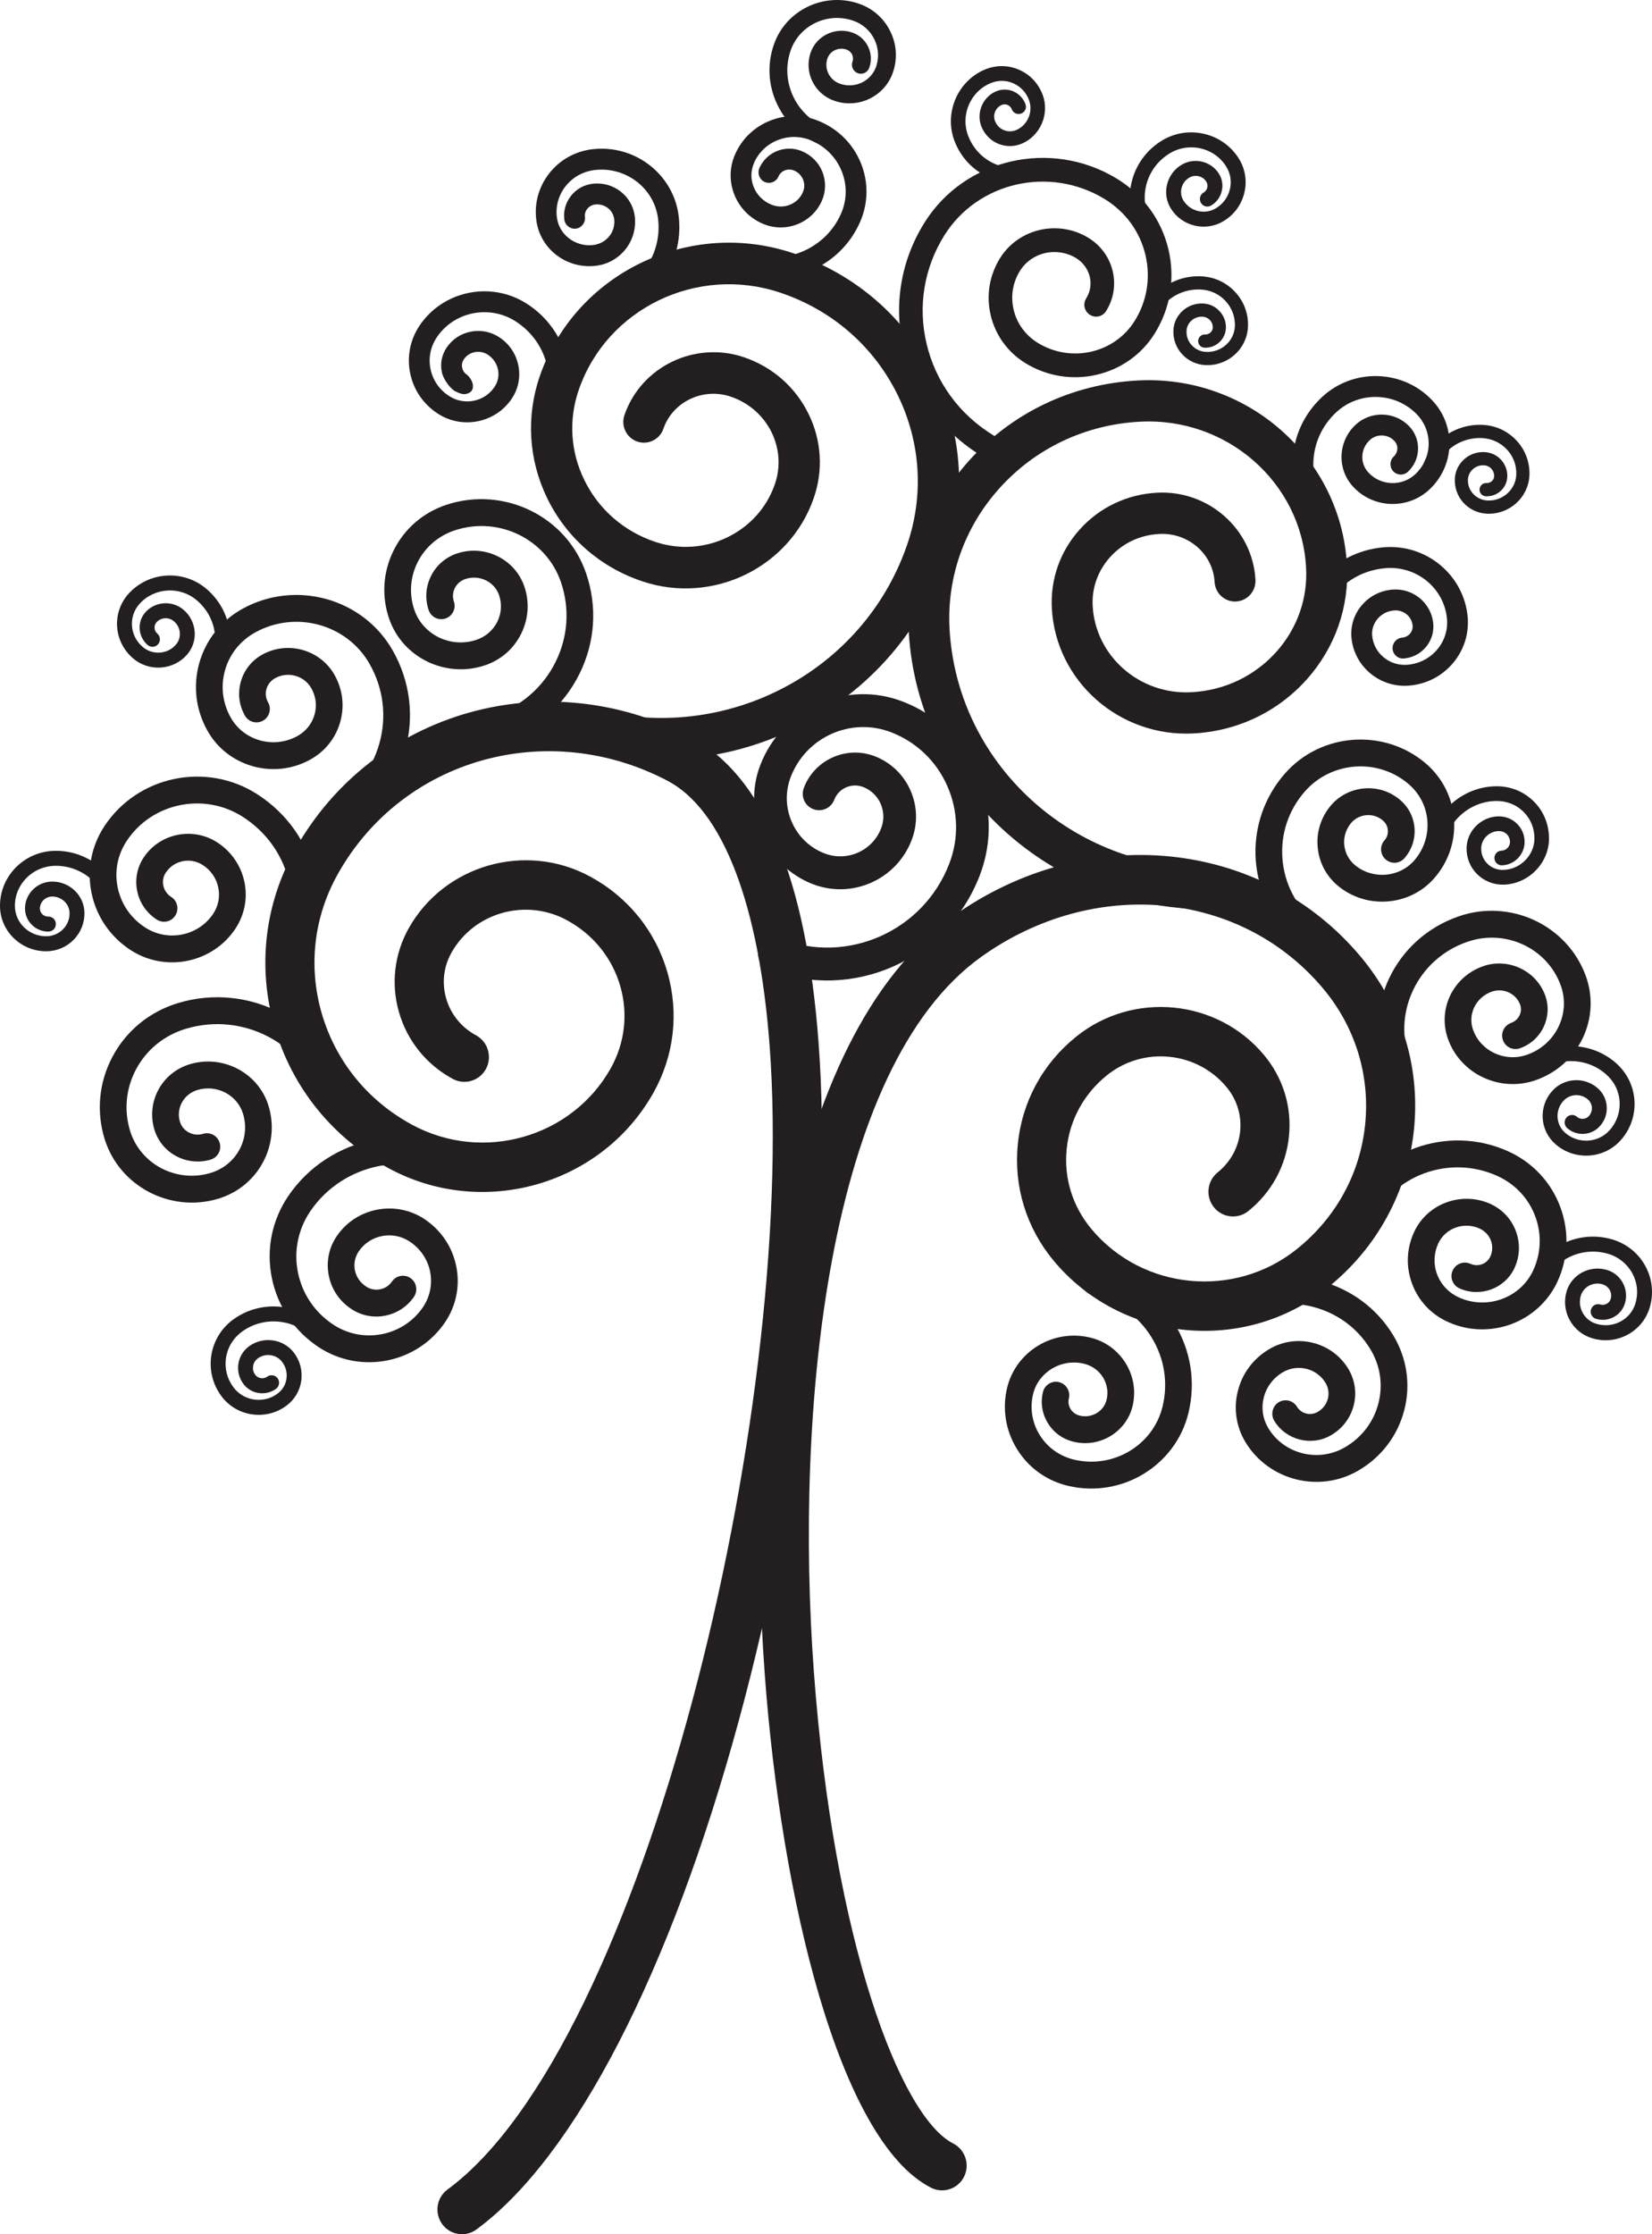 <?xml version="1.0" encoding="UTF-8" standalone="no"?>
<!-- Created with Inkscape (http://www.inkscape.org/) -->

<svg
   xmlns:dc="http://purl.org/dc/elements/1.1/"
   xmlns:cc="http://creativecommons.org/ns#"
   xmlns:rdf="http://www.w3.org/1999/02/22-rdf-syntax-ns#"
   xmlns:svg="http://www.w3.org/2000/svg"
   xmlns="http://www.w3.org/2000/svg"
   xmlns:sodipodi="http://sodipodi.sourceforge.net/DTD/sodipodi-0.dtd"
   xmlns:inkscape="http://www.inkscape.org/namespaces/inkscape"
   version="1.1"
   width="167.323"
   height="226.175"
   id="svg2"
   inkscape:version="0.47 r22583"
   sodipodi:docname="hhc-logo.svg">
  <sodipodi:namedview
     pagecolor="#ffffff"
     bordercolor="#666666"
     borderopacity="1"
     objecttolerance="10"
     gridtolerance="10"
     guidetolerance="10"
     inkscape:pageopacity="0"
     inkscape:pageshadow="2"
     inkscape:window-width="1390"
     inkscape:window-height="866"
     id="namedview2978"
     showgrid="false"
     showborder="true"
     inkscape:showpageshadow="true"
     inkscape:zoom="1.5248766"
     inkscape:cx="231.11674"
     inkscape:cy="54.540436"
     inkscape:window-x="0"
     inkscape:window-y="33"
     inkscape:window-maximized="0"
     inkscape:current-layer="svg2" />
  <defs
     id="defs4">
    <inkscape:perspective
       sodipodi:type="inkscape:persp3d"
       inkscape:vp_x="0 : 113.08745 : 1"
       inkscape:vp_y="0 : 1000 : 0"
       inkscape:vp_z="327.27249 : 113.08745 : 1"
       inkscape:persp3d-origin="163.63625 : 75.391632 : 1"
       id="perspective2982" />
    <clipPath
       id="clipPath2855">
      <path
         d="M 0,1809.4 0,0 l 2618.18,0 0,1809.4 -2618.18,0 z"
         id="path2857" />
    </clipPath>
  </defs>
  <g
     transform="translate(-8.54,-0.313)"
     id="layer1">
    <g
       transform="matrix(0.125,0,0,-0.125,0.319,226.488)"
       id="g2849">
      <g
         id="g2851">
        <g
           clip-path="url(#clipPath2855)"
           id="g2853">
          <path
             d="m 693.027,1773.85 c -5.769,-16.07 -4.89,-33.44 2.461,-48.92 7.547,-15.88 20.95,-27.82 37.754,-33.68 3.778,-1.29 7.863,0.75 9.192,4.54 1.265,3.76 -0.696,7.92 -4.465,9.25 -13.133,4.51 -23.594,13.83 -29.461,26.19 -5.649,11.93 -6.352,25.31 -1.938,37.71 7.278,20.2 29.922,30.83 50.508,23.7 7.734,-2.64 13.879,-8.13 17.297,-15.38 3.359,-6.99 3.789,-14.85 1.199,-22.14 -4.219,-11.6 -17.215,-17.68 -29.09,-13.56 -4.25,1.43 -7.597,4.44 -9.543,8.44 -1.863,3.85 -2.078,8.19 -0.664,12.24 2.192,6.02 9.082,9.2 15.325,7.03 2.058,-0.69 3.718,-2.16 4.609,-4.05 0.867,-1.84 0.984,-3.93 0.281,-5.81 -1.336,-3.78 0.617,-7.93 4.387,-9.32 3.75,-1.34 7.851,0.61 9.226,4.37 2.012,5.62 1.711,11.66 -0.875,17.06 -2.621,5.45 -7.21,9.55 -12.902,11.51 -13.64,4.71 -28.73,-2.4 -33.613,-15.88 -2.754,-7.76 -2.324,-16.15 1.211,-23.51 3.672,-7.51 9.992,-13.17 17.929,-15.88 19.192,-6.65 40.418,3.4 47.227,22.42 3.984,10.98 3.359,22.84 -1.687,33.35 -5.122,10.82 -14.25,18.93 -25.637,22.88 -28.008,9.68 -58.899,-4.93 -68.731,-32.56"
             id="path2893"
             style="fill:#231f20;fill-opacity:1;fill-rule:nonzero;stroke:none" />
          <path
             d="m 863.848,1753.1 c -22.266,-9.31 -33.289,-35.27 -24.66,-57.9 5.167,-13.47 15.109,-23.95 28.109,-29.56 12.945,-5.6 27.312,-5.66 40.457,-0.17 3.058,1.26 4.465,4.78 3.223,7.81 -1.258,3.06 -4.715,4.48 -7.723,3.23 -10.18,-4.27 -21.301,-4.24 -31.289,0.11 -10.031,4.31 -17.746,12.45 -21.723,22.82 -6.375,16.69 1.762,35.83 18.164,42.59 5.91,2.51 12.485,2.5 18.332,-0.06 5.879,-2.52 10.391,-7.31 12.742,-13.42 3.657,-9.57 -0.996,-20.59 -10.386,-24.52 -3.282,-1.36 -6.906,-1.3 -10.129,0.06 -3.223,1.38 -5.711,4.02 -7,7.38 -1.914,5.03 0.523,10.89 5.508,12.95 1.558,0.66 3.25,0.64 4.8,-0.02 1.504,-0.67 2.739,-1.94 3.332,-3.51 1.165,-3.1 4.598,-4.64 7.676,-3.43 3.047,1.18 4.602,4.59 3.367,7.69 -1.753,4.65 -5.261,8.27 -9.746,10.24 -4.48,1.93 -9.461,1.93 -13.964,0.06 -10.821,-4.55 -16.219,-17.21 -12.071,-28.26 2.485,-6.39 7.238,-11.37 13.418,-14.07 6.176,-2.65 13.02,-2.71 19.309,-0.12 15.254,6.41 22.859,24.24 16.953,39.83 -3.527,9.17 -10.293,16.31 -19.16,20.12 -8.821,3.83 -18.567,3.87 -27.539,0.15"
             id="path2895"
             style="fill:#231f20;fill-opacity:1;fill-rule:nonzero;stroke:none" />
          <path
             d="M 837.93,1067.26 C 699.387,968.312 668.359,684.801 685.508,452.512 698.762,273.391 745.527,75.621 820.168,37.648 c 9.82,-4.976 21.773,-1 26.746,8.883 4.941,9.828 1.008,21.898 -8.789,26.938 -42.645,21.68 -96.738,162.972 -112.898,381.992 -15.625,211.289 10.535,489.687 135.711,579.089 91.281,65.14 210.462,53.93 277.262,-26.13 25.65,-30.791 37.65,-69.58 33.77,-109.131 -3.9,-39.844 -23.49,-75.82 -55.13,-101.269 -50.54,-40.801 -125.414,-33.559 -166.774,16.113 -15.23,18.262 -22.363,41.172 -20,64.551 2.289,23.554 13.911,44.804 32.59,59.863 29.364,23.691 72.734,19.453 96.804,-9.375 8.5,-10.137 12.45,-22.871 11.18,-35.899 -1.35,-13.144 -7.8,-24.961 -18.22,-33.359 -8.6,-6.875 -9.98,-19.512 -3.12,-28.144 6.84,-8.633 19.35,-10.079 27.96,-3.165 18.89,15.176 30.57,36.719 32.95,60.723 2.39,23.848 -4.83,47.188 -20.27,65.684 -37.82,45.318 -106.085,51.998 -152.159,14.843 -27.136,-21.835 -43.972,-52.832 -47.293,-87.226 -3.418,-34.238 6.946,-67.695 29.055,-94.258 55.215,-66.25 154.907,-75.941 222.197,-21.66 40.01,32.211 64.82,77.891 69.8,128.633 4.97,50.41 -10.25,99.718 -42.89,138.866 -80.24,96.15 -222.412,110.36 -330.72,33.05"
             id="path2897"
             style="fill:#231f20;fill-opacity:1;fill-rule:nonzero;stroke:none" />
          <path
             d="m 304.98,1121.57 c -24.765,-44.07 -30.769,-95.01 -16.894,-143.511 14.141,-49.278 47.004,-90.059 92.5,-114.727 76.152,-41.328 172.394,-13.965 214.59,60.977 16.804,29.961 20.871,64.566 11.426,97.491 -9.559,33.39 -31.805,60.99 -62.657,77.7 -52.175,28.33 -118.086,9.55 -146.992,-41.85 -11.68,-20.85 -14.504,-44.97 -7.93,-67.888 6.668,-23.266 22.176,-42.504 43.594,-54.125 9.68,-5.235 21.746,-1.582 26.961,8.164 5.18,9.746 1.594,21.894 -8.113,27.148 -11.903,6.446 -20.535,17.102 -24.192,29.931 -3.589,12.5 -2.097,25.64 4.329,37.03 18.281,32.54 60.207,44.35 93.488,26.27 21.316,-11.55 36.707,-30.55 43.301,-53.53 6.433,-22.462 3.652,-46.127 -7.856,-66.595 -31.597,-56.114 -103.847,-76.504 -161.023,-45.469 -36.074,19.57 -62.024,51.738 -73.196,90.59 -10.906,38.034 -6.171,78.044 13.301,112.594 52.375,93.23 169.668,126.32 266.953,75.35 44.825,-23.46 74.211,-99.78 82.825,-214.921 C 711.555,664.52 586.562,152.262 428.398,36.219 419.531,29.738 417.559,17.18 424.055,8.191 430.488,-0.711 442.98,-2.672 451.809,3.84 531.531,62.281 608.953,212.391 664.309,415.559 c 51.961,190.82 76.171,396.289 64.714,549.609 -9.929,133.252 -44.921,216.552 -104.043,247.522 -116.445,61.01 -256.992,20.92 -320,-91.12"
             id="path2899"
             style="fill:#231f20;fill-opacity:1;fill-rule:nonzero;stroke:none" />
          <path
             d="m 1186.75,1366.16 c -20.71,-1.82 -39.3,-11.55 -52.43,-27.34 -12.79,-15.36 -18.85,-34.74 -17.05,-54.55 0.42,-4.66 4.51,-8.08 9.13,-7.68 4.62,0.43 8.06,4.55 7.63,9.23 -1.4,15.29 3.3,30.22 13.19,42.1 10.25,12.35 24.8,19.94 40.96,21.32 25.37,2.23 47.76,-16.12 50.04,-40.94 0.82,-8.96 -1.92,-17.72 -7.73,-24.71 -6.08,-7.28 -14.61,-11.72 -24.17,-12.54 -14.51,-1.28 -27.39,9.24 -28.7,23.46 -0.49,4.88 1.07,9.7 4.21,13.52 3.37,4.06 8.08,6.51 13.44,6.99 7.66,0.67 14.44,-4.82 15.1,-12.21 0.23,-2.34 -0.5,-4.65 -2.03,-6.5 -1.62,-1.92 -3.95,-3.12 -6.5,-3.31 -4.63,-0.43 -8.04,-4.53 -7.68,-9.18 0.42,-4.65 4.45,-8.13 9.13,-7.7 7.04,0.59 13.42,3.9 17.9,9.31 4.45,5.32 6.52,12.03 5.93,18.92 -1.52,16.68 -16.49,29.03 -33.3,27.55 -9.84,-0.87 -18.68,-5.49 -24.89,-12.99 -6.11,-7.3 -8.93,-16.53 -8.1,-25.95 2.19,-23.5 23.22,-40.89 46.94,-38.79 14.04,1.22 26.67,7.79 35.6,18.53 8.7,10.47 12.82,23.66 11.62,37.18 -3.13,34.04 -33.71,59.29 -68.24,56.28"
             id="path2901"
             style="fill:#231f20;fill-opacity:1;fill-rule:nonzero;stroke:none" />
          <path
             d="m 150.461,1140.45 c -10.695,-16.17 -14.445,-35.49 -10.481,-54.44 4.004,-19.19 15.418,-35.65 32.09,-46.35 28.262,-17.98 66.145,-10.05 84.473,17.67 7.402,11.26 10.039,24.74 7.258,37.88 -2.817,13.36 -10.715,24.75 -22.27,32.13 -19.832,12.66 -46.453,7.1 -59.383,-12.46 -5.339,-8.07 -7.16,-17.72 -5.195,-27.19 1.961,-9.59 7.664,-17.8 15.969,-23.1 5.039,-3.17 11.726,-1.7 14.91,3.39 3.223,5.07 1.73,11.79 -3.352,15.03 -3.289,2.1 -5.585,5.37 -6.375,9.18 -0.761,3.69 -0.07,7.44 2.059,10.59 6.508,9.82 19.816,12.54 29.797,6.13 6.57,-4.2 11.101,-10.65 12.668,-18.21 1.531,-7.41 0.113,-14.94 -4.082,-21.28 -11.887,-17.95 -36.496,-23.04 -54.863,-11.33 -11.758,7.48 -19.746,19 -22.532,32.41 -2.761,13.18 -0.168,26.62 7.305,37.88 20.383,30.86 62.617,39.63 93.992,19.53 19.731,-12.63 33.188,-32.02 37.949,-54.61 4.641,-22.17 0.266,-44.84 -12.285,-63.82 -3.316,-4.98 -1.953,-11.76 2.961,-15.1 4.981,-3.34 11.719,-1.99 15.039,3.02 15.84,23.89 21.321,52.44 15.442,80.43 -5.95,28.35 -22.817,52.67 -47.5,68.46 -41.25,26.4 -96.7,14.82 -123.594,-25.84"
             id="path2903"
             style="fill:#231f20;fill-opacity:1;fill-rule:nonzero;stroke:none" />
          <path
             d="m 262.422,1316.47 c -17.356,-9.53 -29.856,-25.17 -35.195,-44.08 -5.215,-18.62 -2.793,-38.17 6.789,-55.04 16.406,-28.95 53.648,-39.35 82.937,-23.23 12.07,6.58 20.774,17.42 24.473,30.53 3.672,12.94 2.012,26.5 -4.629,38.22 -11.57,20.41 -37.754,27.78 -58.379,16.47 -8.691,-4.79 -14.902,-12.6 -17.527,-22.03 -2.621,-9.29 -1.477,-19.02 3.32,-27.44 2.918,-5.22 9.559,-7.04 14.727,-4.08 5.195,2.98 7.019,9.67 4.031,14.86 -1.895,3.29 -2.305,7.12 -1.328,10.74 1.093,3.75 3.586,6.87 7.136,8.82 10.332,5.65 23.457,2.03 29.211,-8.14 3.782,-6.59 4.7,-14.2 2.637,-21.46 -2.109,-7.42 -7.109,-13.62 -13.984,-17.37 -19.09,-10.47 -43.262,-3.79 -53.848,14.92 -6.688,11.76 -8.367,25.37 -4.734,38.31 3.699,13.2 12.468,24.15 24.683,30.85 32.805,17.98 74.309,6.48 92.5,-25.64 11.242,-19.75 14.055,-42.62 7.91,-64.41 -6.25,-22.31 -21.035,-40.81 -41.636,-52.15 -5.286,-2.87 -7.168,-9.48 -4.336,-14.78 2.871,-5.28 9.453,-7.24 14.695,-4.33 25.73,14.14 44.277,37.35 52.09,65.35 7.707,27.44 4.211,56.27 -9.922,81.14 -24.004,42.33 -78.563,57.56 -121.621,33.97"
             id="path2905"
             style="fill:#231f20;fill-opacity:1;fill-rule:nonzero;stroke:none" />
          <path
             d="m 210.129,997.086 c -23.188,-6.961 -42.141,-22.484 -53.332,-43.695 -10.891,-20.664 -13.113,-44.297 -6.211,-66.543 11.941,-38.223 53.191,-59.903 92.043,-48.243 15.84,4.786 28.785,15.411 36.426,29.844 7.422,14.121 8.965,30.332 4.215,45.645 -8.231,26.465 -36.786,41.465 -63.653,33.457 -11.219,-3.399 -20.32,-10.84 -25.703,-21.074 -5.203,-9.981 -6.309,-21.407 -2.945,-32.188 5.886,-19.023 26.328,-29.785 45.562,-23.984 5.696,1.738 8.989,7.812 7.231,13.554 -1.731,5.762 -7.739,9.063 -13.43,7.305 -7.961,-2.402 -16.328,1.953 -18.711,9.648 -1.633,5.176 -1.101,10.626 1.406,15.45 2.625,5.019 7.188,8.75 12.762,10.41 15.578,4.648 32.133,-3.945 36.856,-19.082 2.992,-9.688 2.062,-19.961 -2.657,-28.887 -4.937,-9.316 -13.308,-16.133 -23.574,-19.219 -27.519,-8.3 -56.773,6.934 -65.176,33.887 -5.144,16.68 -3.496,34.317 4.653,49.785 8.464,16.016 22.808,27.754 40.437,33.067 46.192,13.871 95.234,-11.719 109.324,-57.11 1.758,-5.742 7.825,-8.925 13.567,-7.148 5.664,1.797 8.801,7.949 7.07,13.652 -17.598,56.719 -78.691,88.763 -136.16,71.469"
             id="path2907"
             style="fill:#231f20;fill-opacity:1;fill-rule:nonzero;stroke:none" />
          <path
             d="m 1106.86,1182.89 c -17.1,-19.6 -25.45,-44.64 -23.56,-70.43 1.95,-25.91 14.07,-49.54 34.1,-66.48 4.51,-3.87 11.35,-3.26 15.23,1.33 3.8,4.63 3.21,11.49 -1.35,15.38 -15.51,13.11 -24.88,31.37 -26.38,51.39 -1.55,19.92 4.94,39.26 18.18,54.37 21.38,24.38 58.93,27.19 83.7,6.25 9.2,-7.71 14.69,-18.41 15.57,-30.19 0.88,-11.68 -2.9,-23.06 -10.69,-32.01 -12.25,-13.97 -33.9,-15.57 -48.21,-3.54 -4.98,4.25 -8.03,10.21 -8.5,16.69 -0.5,6.4 1.63,12.63 5.83,17.52 6.52,7.35 17.91,8.21 25.35,1.87 2.49,-2.08 3.95,-4.86 4.18,-7.92 0.27,-3.06 -0.68,-6 -2.79,-8.35 -3.93,-4.53 -3.5,-11.4 0.97,-15.37 4.55,-3.97 11.31,-3.55 15.27,0.98 5.96,6.82 8.85,15.5 8.15,24.46 -0.71,8.97 -4.91,17.1 -11.87,22.89 -16.3,13.87 -41.22,12.02 -55.46,-4.14 -8.15,-9.36 -12.12,-21.29 -11.18,-33.55 0.87,-12.4 6.61,-23.66 16.14,-31.75 23.24,-19.56 58.37,-16.92 78.32,5.82 11.73,13.4 17.4,30.45 16.05,48.05 -1.35,17.66 -9.6,33.72 -23.19,45.24 -33.76,28.45 -84.79,24.63 -113.86,-8.51"
             id="path2909"
             style="fill:#231f20;fill-opacity:1;fill-rule:nonzero;stroke:none" />
          <path
             d="m 1247.37,1067.17 c -25.05,-8.78 -45.08,-26.72 -56.23,-50.53 -10.93,-23.226 -12.12,-49.324 -3.35,-73.464 2.04,-5.664 8.26,-8.535 13.88,-6.465 5.6,2.051 8.47,8.32 6.43,13.984 -6.74,18.594 -5.86,38.715 2.58,56.625 8.7,18.48 24.26,32.44 43.81,39.25 30.84,10.88 64.84,-4.86 75.86,-35.04 3.98,-10.88 3.43,-22.678 -1.53,-33.218 -5.11,-10.859 -14.27,-19.101 -25.76,-23.124 -17.79,-6.25 -37.38,2.753 -43.66,20.097 -2.15,5.977 -1.85,12.414 0.81,18.168 2.87,6.024 7.93,10.577 14.3,12.837 9.36,3.26 19.66,-1.43 23.02,-10.54 0.98,-2.797 0.82,-5.871 -0.45,-8.59 -1.38,-2.89 -3.8,-5.098 -6.93,-6.191 -5.61,-1.992 -8.6,-8.223 -6.59,-13.887 1.98,-5.664 8.13,-8.672 13.76,-6.66 8.57,3.027 15.43,9.199 19.28,17.383 3.77,8.047 4.25,17.043 1.21,25.445 -7.4,20.21 -30.02,30.78 -50.4,23.61 -11.95,-4.23 -21.41,-12.77 -26.77,-24.1 -5.14,-11.076 -5.7,-23.49 -1.52,-35.014 10.29,-28.379 42.2,-43.242 71.03,-33.125 17.05,5.957 30.61,18.164 38.24,34.395 7.43,15.82 8.27,33.584 2.33,50.004 -15.08,41.3 -61.43,62.87 -103.35,48.15"
             id="path2911"
             style="fill:#231f20;fill-opacity:1;fill-rule:nonzero;stroke:none" />
          <path
             d="m 1157.39,829.328 c -2.51,-5.469 -0.18,-11.953 5.2,-14.492 5.41,-2.559 11.85,-0.234 14.41,5.234 17.66,37.813 63.38,54.414 101.9,37.032 14.53,-6.543 25.51,-18.262 30.92,-32.969 5.29,-14.356 4.65,-29.863 -1.8,-43.735 -10.43,-22.25 -37.36,-32.007 -60.08,-21.757 -8.35,3.789 -14.63,10.468 -17.78,18.89 -3.02,8.18 -2.63,17.047 1.06,24.981 5.74,12.246 20.71,17.656 33.3,11.992 4.37,-1.973 7.67,-5.453 9.33,-9.844 1.56,-4.281 1.35,-8.871 -0.56,-13.012 -2.74,-5.937 -10.03,-8.527 -16.15,-5.738 -5.45,2.461 -11.88,0 -14.32,-5.512 -2.44,-5.449 0,-11.886 5.43,-14.347 16.89,-7.641 36.88,-0.262 44.64,16.34 4.41,9.461 4.84,20.078 1.19,29.886 -3.66,9.883 -11.03,17.754 -20.73,22.149 -23.3,10.449 -51,0.293 -61.69,-22.656 -6.21,-13.321 -6.84,-28.149 -1.76,-41.84 5.12,-13.942 15.49,-25.039 29.19,-31.168 33.38,-15.121 73.05,-0.532 88.5,32.359 8.95,19.199 9.87,40.727 2.54,60.57 -7.48,20.254 -22.52,36.368 -42.38,45.332 -49.21,22.168 -107.66,0.821 -130.36,-47.695"
             id="path2913"
             style="fill:#231f20;fill-opacity:1;fill-rule:nonzero;stroke:none" />
          <path
             d="m 1060.25,761.871 c -5.17,-3.031 -6.97,-9.691 -3.98,-14.91 3.01,-5.172 9.63,-6.973 14.81,-3.961 36.49,21.191 83.73,9.301 105.22,-26.52 7.92,-13.191 10.19,-28.601 6.41,-43.421 -3.83,-15.161 -13.51,-27.868 -27.21,-35.797 -21.54,-12.524 -49.39,-5.512 -62.09,15.597 -4.5,7.5 -5.79,16.313 -3.63,24.77 2.18,8.633 7.71,15.902 15.55,20.492 11.94,6.969 27.44,3.078 34.48,-8.641 2.33,-3.878 2.99,-8.429 1.93,-12.808 -1.2,-4.512 -4.08,-8.344 -8.27,-10.723 -5.77,-3.398 -13.28,-1.527 -16.73,4.141 -3.08,5.148 -9.77,6.781 -14.88,3.691 -5.06,-3.16 -6.7,-9.82 -3.62,-14.98 9.53,-15.742 30.22,-21.02 46.11,-11.68 9.19,5.309 15.68,13.91 18.31,24.141 2.56,10.097 1.02,20.59 -4.36,29.547 -13.11,21.722 -41.67,29.019 -63.75,16.191 -12.98,-7.539 -22.11,-19.609 -25.74,-33.98 -3.62,-14.161 -1.49,-28.891 6.07,-41.45 18.76,-31.172 59.79,-41.601 91.45,-23.179 18.74,10.898 32.02,28.359 37.36,49.218 5.24,20.582 2.06,41.93 -8.9,60.192 -27.57,45.859 -87.89,61.16 -134.54,34.07"
             id="path2915"
             style="fill:#231f20;fill-opacity:1;fill-rule:nonzero;stroke:none" />
          <path
             d="m 942.754,773.719 c -1.348,-5.84 2.273,-11.68 8.137,-13.047 20.3,-4.742 37.379,-17.012 48.054,-34.492 10.345,-16.91 13.485,-36.758 8.815,-55.918 -7.56,-31.153 -39.608,-50.442 -71.42,-43.024 -11.914,2.75 -21.926,9.922 -28.281,20.25 -6.047,9.922 -7.871,21.602 -5.2,32.871 4.329,17.852 22.746,28.95 41.02,24.672 6.641,-1.562 12.207,-5.531 15.699,-11.23 3.293,-5.41 4.36,-11.86 2.824,-18.071 -2.214,-9.289 -11.953,-15.089 -21.582,-12.851 -3.215,0.762 -5.937,2.699 -7.597,5.41 -1.59,2.602 -2.078,5.652 -1.375,8.582 1.422,5.867 -2.153,11.75 -7.942,13.18 -5.769,1.429 -11.64,-2.172 -13.066,-8.031 -2.09,-8.61 -0.695,-17.54 3.984,-25.129 4.719,-7.743 12.188,-13.129 21.121,-15.18 21.117,-4.961 42.434,8.027 47.512,28.891 2.852,11.949 0.898,24.226 -5.508,34.66 -6.543,10.648 -16.875,18.129 -29.187,20.976 -29.785,6.973 -59.817,-11.328 -66.938,-40.738 -4.051,-16.93 -1.297,-34.531 7.864,-49.43 9.367,-15.32 24.191,-25.98 41.777,-30.058 43.293,-10.102 86.955,16.437 97.285,59.097 6.03,24.84 2.02,50.563 -11.38,72.461 -13.8,22.539 -35.651,38.282 -61.64,44.321 -5.835,1.359 -11.589,-2.289 -12.976,-8.172"
             id="path2917"
             style="fill:#231f20;fill-opacity:1;fill-rule:nonzero;stroke:none" />
          <path
             d="m 299.336,840.754 c -13.176,-19.492 -17.957,-42.856 -13.379,-65.883 4.578,-23.301 18.137,-43.383 38.203,-56.601 33.77,-22.09 79.57,-13.04 102.149,20.16 9.05,13.34 12.336,29.41 9.199,45.191 -3.153,15.957 -12.449,29.711 -26.133,38.715 -23.477,15.273 -55.137,8.984 -70.723,-14.027 -6.406,-9.387 -8.703,-20.7 -6.504,-31.829 2.188,-11.289 8.758,-20.96 18.457,-27.289 16.602,-10.961 39.278,-6.519 50.567,9.957 3.371,4.942 2.156,11.743 -2.754,15.141 -4.934,3.422 -11.688,2.191 -15.078,-2.801 -4.629,-6.769 -13.992,-8.59 -20.879,-4.039 -4.832,3.153 -8.066,7.832 -9.133,13.281 -1.031,5.321 0.078,10.75 3.176,15.301 9.023,13.321 27.441,16.91 41.035,8 8.816,-5.742 14.758,-14.511 16.785,-24.66 1.946,-10 -0.152,-20.16 -5.879,-28.66 -15.972,-23.512 -48.511,-29.883 -72.476,-14.18 -15.149,9.957 -25.371,25.098 -28.84,42.641 -3.418,17.187 0.215,34.687 10.078,49.297 26.809,39.492 81.348,50.176 121.555,23.808 4.976,-3.242 11.687,-1.816 14.937,3.184 3.254,5.059 1.86,11.797 -3.133,15.078 -49.961,32.754 -117.793,19.414 -151.23,-29.785"
             id="path2919"
             style="fill:#231f20;fill-opacity:1;fill-rule:nonzero;stroke:none" />
          <path
             d="m 427.668,1400.65 c -18.957,-6.25 -34.211,-19.38 -42.98,-37.1 -8.583,-17.28 -9.876,-36.81 -3.672,-55.01 10.664,-31.45 45.363,-48.56 77.265,-38.11 13.157,4.29 23.739,13.45 29.785,25.75 5.95,12 6.875,25.58 2.579,38.19 -7.532,22.15 -31.895,34.22 -54.375,26.88 -9.368,-3.1 -17,-9.63 -21.297,-18.43 -4.289,-8.65 -4.961,-18.42 -1.875,-27.52 1.953,-5.68 8.062,-8.72 13.711,-6.79 5.691,1.96 8.699,8.17 6.707,13.83 -1.161,3.55 -0.899,7.38 0.761,10.73 1.758,3.55 4.883,6.19 8.703,7.44 11.29,3.7 23.473,-2.22 27.208,-13.18 2.39,-7.09 1.863,-14.7 -1.426,-21.43 -3.535,-7.02 -9.582,-12.27 -17.192,-14.75 -20.75,-6.8 -43.211,4.17 -50.093,24.43 -4.321,12.65 -3.418,26.23 2.554,38.23 6.172,12.44 16.938,21.71 30.317,26.11 35.554,11.7 74.058,-7.17 85.945,-41.99 7.285,-21.36 5.723,-44.26 -4.285,-64.5 -10.344,-20.91 -28.469,-36.51 -51.02,-43.88 -5.664,-1.85 -8.765,-7.99 -6.941,-13.71 1.863,-5.73 7.937,-8.85 13.613,-7 28.098,9.21 50.703,28.68 63.652,54.86 12.657,25.5 14.598,54.37 5.411,81.26 -15.633,46.06 -66.336,71.01 -113.055,55.69"
             id="path2921"
             style="fill:#231f20;fill-opacity:1;fill-rule:nonzero;stroke:none" />
          <path
             d="m 681.809,1189.78 c -7.121,-18.53 -6.614,-38.73 1.328,-56.87 8.054,-18.27 22.664,-32.3 41.172,-39.53 31.968,-12.33 67.925,3.69 80.156,35.72 5.039,13.03 4.707,27.28 -0.942,40.12 -5.601,12.83 -15.933,22.68 -28.945,27.73 -22.906,8.81 -48.75,-2.66 -57.461,-25.6 -2.637,-6.89 0.742,-14.58 7.59,-17.23 6.824,-2.64 14.473,0.77 17.063,7.65 3.589,9.25 14.011,13.87 23.375,10.28 6.378,-2.48 11.437,-7.31 14.21,-13.6 2.723,-6.33 2.891,-13.32 0.418,-19.74 -6.992,-18.37 -27.605,-27.51 -45.984,-20.42 -11.875,4.6 -21.289,13.65 -26.418,25.37 -5.113,11.66 -5.43,24.63 -0.906,36.48 12.527,32.52 49.031,48.74 81.445,36.2 20.496,-7.98 36.699,-23.48 45.496,-43.65 8.821,-20.05 9.406,-42.31 1.535,-62.73 -20.957,-54.62 -82.382,-81.94 -136.867,-60.86 -6.804,2.66 -14.441,-0.8 -17.117,-7.67 -2.566,-6.88 0.82,-14.57 7.629,-17.22 68.113,-26.315 144.812,7.84 171.023,76.13 10.43,27.06 9.7,56.6 -1.972,83.14 -11.707,26.7 -33.106,47.18 -60.215,57.68 -45.984,17.89 -97.852,-5.2 -115.613,-51.38"
             id="path2923"
             style="fill:#231f20;fill-opacity:1;fill-rule:nonzero;stroke:none" />
          <path
             d="m 503.203,1504.93 c -11.316,-32.7 -9.187,-67.89 5.977,-99.07 15.578,-31.94 42.968,-55.84 77.019,-67.26 57.063,-19.12 119.399,11.09 138.906,67.36 7.833,22.46 6.372,46.65 -4.089,68.04 -10.657,21.93 -29.414,38.35 -52.774,46.2 -39.726,13.22 -82.961,-7.8 -96.472,-46.9 -3.071,-8.79 1.558,-18.42 10.261,-21.48 8.731,-3.05 18.289,1.6 21.281,10.37 7.54,21.84 31.93,33.52 54.391,26.03 14.738,-4.94 26.574,-15.27 33.32,-29.04 6.457,-13.27 7.356,-28.21 2.539,-42.11 -13.562,-39 -56.98,-59.86 -96.832,-46.53 -25.519,8.55 -45.937,26.37 -57.531,50.2 -11.238,22.97 -12.812,48.94 -4.414,73.1 22.774,65.83 95.985,101.09 163.153,78.56 42.207,-14.13 76.054,-43.67 95.332,-83.15 18.664,-38.27 21.273,-81.43 7.335,-121.59 -37.351,-107.68 -157.011,-165.41 -266.789,-128.62 -8.757,2.91 -18.218,-1.87 -21.113,-10.72 -2.918,-8.77 1.789,-18.32 10.578,-21.27 126.985,-42.51 265.574,24.59 308.867,149.49 16.922,48.74 13.782,101.16 -8.878,147.54 -23.258,47.68 -64,83.27 -114.832,100.27 -84.336,28.33 -176.426,-16.29 -205.235,-99.42"
             id="path2925"
             style="fill:#231f20;fill-opacity:1;fill-rule:nonzero;stroke:none" />
          <path
             d="m 814.855,1629.09 c -19.21,-30.67 -25.253,-67.02 -16.933,-102.32 8.531,-36.2 30.906,-66.95 63.113,-86.53 4.5,-2.76 10.383,-1.32 13.113,3.25 2.727,4.54 1.262,10.48 -3.25,13.22 -27.753,16.9 -47.082,43.35 -54.382,74.5 -7.141,30.25 -1.973,61.34 14.468,87.61 27.129,43.29 85.305,56.47 129.731,29.47 16.93,-10.33 28.75,-26.47 33.203,-45.47 4.344,-18.43 1.227,-37.43 -8.828,-53.43 -16.36,-26.13 -51.469,-34.12 -78.281,-17.76 -10.012,6.13 -17.051,15.67 -19.707,26.92 -2.59,10.92 -0.762,22.11 5.183,31.57 9.492,15.14 29.844,19.72 45.418,10.25 5.676,-3.48 9.594,-8.87 11.086,-15.16 1.399,-6.04 0.399,-12.23 -2.898,-17.49 -2.844,-4.49 -1.496,-10.45 2.957,-13.26 4.492,-2.85 10.34,-1.53 13.164,3 6.074,9.65 7.949,21.05 5.39,32.16 -2.656,11.38 -9.675,21.04 -19.773,27.2 -24.438,14.89 -56.508,7.51 -71.496,-16.39 -8.692,-13.94 -11.406,-30.34 -7.637,-46.29 3.867,-16.35 13.926,-30.2 28.438,-39.01 35.656,-21.71 82.468,-10.99 104.336,23.97 12.82,20.44 16.79,44.65 11.31,68.18 -5.69,24.08 -20.588,44.49 -41.982,57.5 -53.262,32.37 -123.176,16.4 -155.743,-35.69"
             id="path2927"
             style="fill:#231f20;fill-opacity:1;fill-rule:nonzero;stroke:none" />
          <path
             d="m 987.969,1501.27 c -53.489,-2.77 -102.324,-26.03 -137.559,-65.55 -33.984,-38.13 -51.164,-87.09 -48.32,-137.75 7.312,-130.66 121.633,-231.4 254.75,-224.59 9.16,0.5 16.2,8.35 15.69,17.56 -0.49,9.17 -8.22,16.31 -17.38,15.82 -114.994,-5.9 -213.634,80.72 -219.962,193.11 -2.329,41.7 11.832,82.02 39.89,113.52 29.285,32.84 70,52.21 114.59,54.5 70.322,3.66 130.582,-49.24 134.372,-117.87 1.48,-25.13 -7.04,-49.37 -23.9,-68.32 -17.71,-19.84 -42.24,-31.54 -69.17,-32.91 -41.771,-2.18 -77.564,29.14 -79.818,69.79 -0.832,14.47 4.153,28.45 13.848,39.35 10.227,11.49 24.465,18.26 40.13,19.03 23.45,1.28 43.54,-16.21 44.8,-38.93 0.53,-9.23 8.37,-16.26 17.48,-15.75 9.18,0.54 16.13,8.42 15.63,17.61 -2.3,41.05 -38.06,72.68 -79.66,70.48 -24.454,-1.26 -46.888,-11.96 -63.021,-30.1 -15.703,-17.58 -23.574,-40.17 -22.312,-63.59 3.223,-58.92 54.668,-104.36 114.603,-101.27 35.83,1.87 68.54,17.48 92.18,44 22.77,25.59 34.3,58.45 32.33,92.45 -4.8,86.94 -80.7,153.98 -169.191,149.41"
             id="path2929"
             style="fill:#231f20;fill-opacity:1;fill-rule:nonzero;stroke:none" />
          <path
             d="m 1303.9,769.371 c -0.99,-3.23 0.78,-6.641 3.99,-7.641 3.22,-0.96 6.58,0.84 7.53,4.059 6.76,22.172 30.67,34.859 53.38,28.191 8.54,-2.558 15.57,-8.25 19.73,-16 4.02,-7.539 4.84,-16.109 2.36,-24.281 -3.96,-13.051 -18.04,-20.449 -31.42,-16.461 -4.94,1.383 -8.97,4.653 -11.35,9.121 -2.32,4.262 -2.79,9.161 -1.43,13.813 2.25,7.199 10.1,11.316 17.52,9.137 2.56,-0.758 4.69,-2.457 5.98,-4.829 1.17,-2.179 1.41,-4.699 0.66,-7.128 -0.99,-3.454 -4.9,-5.454 -8.45,-4.391 -3.23,0.937 -6.55,-0.859 -7.5,-4.082 -0.94,-3.238 0.86,-6.641 4.08,-7.559 9.92,-2.992 20.41,2.578 23.4,12.481 1.7,5.469 1.13,11.347 -1.58,16.461 -2.76,5.218 -7.41,9.047 -13.15,10.707 -13.69,4.043 -28.26,-3.688 -32.44,-17.168 -2.36,-7.871 -1.54,-16.039 2.32,-23.223 3.91,-7.328 10.53,-12.719 18.56,-15.039 19.63,-5.84 40.41,5.211 46.31,24.609 3.45,11.25 2.3,23.18 -3.24,33.59 -5.69,10.66 -15.32,18.442 -27,21.903 -28.92,8.492 -59.63,-7.782 -68.26,-36.27"
             id="path2931"
             style="fill:#231f20;fill-opacity:1;fill-rule:nonzero;stroke:none" />
          <path
             d="m 169.746,1328.34 c -6.476,-7.33 -9.726,-16.77 -9.082,-26.56 0.703,-9.9 5.234,-18.93 12.82,-25.47 12.832,-11.11 32.407,-9.91 43.664,2.7 4.551,5.15 6.836,11.76 6.375,18.61 -0.488,6.93 -3.621,13.27 -8.933,17.84 -9.102,7.88 -23.028,7.04 -31.028,-1.92 -3.308,-3.74 -4.929,-8.52 -4.648,-13.5 0.363,-5.04 2.656,-9.66 6.438,-12.97 2.531,-2.19 6.347,-1.95 8.503,0.6 2.207,2.54 1.926,6.38 -0.585,8.58 -1.375,1.18 -2.176,2.8 -2.274,4.55 -0.129,1.68 0.43,3.38 1.563,4.63 3.625,4.03 9.961,4.44 14.16,0.78 2.843,-2.41 4.531,-5.74 4.765,-9.37 0.235,-3.59 -0.925,-7 -3.347,-9.71 -6.86,-7.73 -18.926,-8.42 -26.836,-1.59 -5.078,4.41 -8.164,10.46 -8.598,17.09 -0.43,6.46 1.731,12.73 6.027,17.61 11.973,13.44 32.918,14.74 46.68,2.85 8.723,-7.51 13.914,-17.86 14.656,-29.1 0.664,-11.07 -2.949,-21.73 -10.339,-30.01 -2.239,-2.49 -2.039,-6.35 0.488,-8.59 2.422,-2.26 6.269,-2.01 8.476,0.49 9.579,10.75 14.368,24.55 13.418,38.88 -0.949,14.57 -7.656,27.91 -18.847,37.55 -18.7,16.15 -47.176,14.33 -63.516,-3.97"
             id="path2933"
             style="fill:#231f20;fill-opacity:1;fill-rule:nonzero;stroke:none" />
          <path
             d="m 1297.55,944.055 c -2.22,-2.52 -2.05,-6.348 0.41,-8.614 2.46,-2.246 6.29,-2.07 8.54,0.411 15.68,17.402 42.85,19.043 60.51,3.632 6.62,-5.742 10.6,-13.652 11.09,-22.265 0.53,-8.574 -2.38,-16.836 -8.2,-23.262 -9.26,-10.273 -25.3,-11.172 -35.76,-2.09 -3.79,3.262 -6,7.754 -6.31,12.676 -0.3,4.902 1.4,9.59 4.68,13.242 5.18,5.742 14.05,6.289 19.87,1.25 1.95,-1.699 3.1,-4.082 3.28,-6.601 0.1,-2.559 -0.76,-4.981 -2.46,-6.895 -2.48,-2.773 -6.84,-3.047 -9.63,-0.605 -2.52,2.207 -6.27,1.953 -8.5,-0.567 -2.22,-2.558 -1.95,-6.367 0.57,-8.594 7.77,-6.835 19.65,-6.074 26.48,1.622 3.97,4.355 5.92,9.921 5.55,15.8 -0.33,5.821 -2.99,11.153 -7.44,15.02 -10.72,9.336 -27.11,8.359 -36.62,-2.266 -5.55,-6.035 -8.3,-13.945 -7.83,-22.129 0.52,-8.222 4.18,-15.742 10.48,-21.152 15.36,-13.359 38.95,-11.992 52.56,3.105 8.01,8.907 12.03,20.332 11.33,32.168 -0.76,11.934 -6.13,22.852 -15.27,30.762 -22.58,19.668 -57.31,17.598 -77.33,-4.648"
             id="path2935"
             style="fill:#231f20;fill-opacity:1;fill-rule:nonzero;stroke:none" />
          <path
             d="m 1277.04,1172.62 c -29.38,-0.87 -53.5,-25.35 -53.81,-54.57 -0.07,-3.29 2.51,-5.96 5.83,-6 3.27,-0.03 5.89,2.62 5.96,5.9 0.25,22.89 19.24,42.09 42.4,42.76 8.69,0.28 16.75,-2.79 22.73,-8.71 5.88,-5.77 9.02,-13.51 8.95,-21.87 -0.18,-13.47 -11.43,-24.81 -25.13,-25.24 -4.94,-0.14 -9.54,1.62 -12.97,5.01 -3.32,3.27 -5.12,7.69 -5.05,12.39 0.07,7.54 6.33,13.8 13.94,14.03 2.66,0.09 5.09,-0.81 6.84,-2.55 1.66,-1.68 2.56,-3.94 2.56,-6.37 0,-3.65 -3.18,-6.81 -6.87,-6.93 -3.29,-0.08 -5.86,-2.82 -5.75,-6.09 0.09,-3.29 2.79,-5.88 6.08,-5.77 10.04,0.28 18.26,8.64 18.36,18.67 0.08,5.69 -2.07,11.01 -6.13,14.99 -4.09,4.04 -9.57,6.16 -15.49,5.98 -13.87,-0.46 -25.26,-12.02 -25.4,-25.85 -0.06,-7.95 2.96,-15.41 8.61,-20.99 5.76,-5.66 13.47,-8.69 21.65,-8.45 19.96,0.67 36.35,17.28 36.54,37.06 0.1,11.65 -4.31,22.46 -12.48,30.47 -8.3,8.21 -19.45,12.52 -31.37,12.13"
             id="path2937"
             style="fill:#231f20;fill-opacity:1;fill-rule:nonzero;stroke:none" />
          <path
             d="m 988.508,1540.32 c -0.141,-2.93 2.117,-5.44 5.047,-5.62 2.949,-0.16 5.437,2.14 5.605,5.09 1,20.35 18.75,36.14 39.55,35.13 7.86,-0.35 15.14,-3.76 20.37,-9.6 5.06,-5.6 7.62,-12.77 7.29,-20.26 -0.6,-11.97 -11.06,-21.22 -23.34,-20.66 -4.55,0.22 -8.74,2.19 -11.76,5.56 -2.87,3.18 -4.32,7.29 -4.06,11.55 0.27,6.61 6.12,11.71 12.89,11.41 2.43,-0.12 4.59,-1.13 6.14,-2.88 1.56,-1.68 2.3,-3.83 2.23,-6.06 -0.08,-1.5 -0.76,-2.84 -1.9,-3.89 -1.19,-1.08 -2.75,-1.66 -4.41,-1.59 -2.9,0.19 -5.38,-2.1 -5.55,-5.05 -0.15,-2.96 2.1,-5.48 5.05,-5.61 4.5,-0.25 8.72,1.27 12.07,4.34 3.22,2.93 5.1,6.93 5.35,11.26 0.28,5.13 -1.55,10.01 -4.97,13.78 -3.48,3.91 -8.28,6.16 -13.51,6.39 -12.62,0.6 -23.41,-9.06 -24.04,-21.56 -0.37,-7.09 2.06,-13.95 6.81,-19.27 4.94,-5.47 11.72,-8.69 19.16,-9.07 18.1,-0.84 33.53,12.95 34.42,30.83 0.54,10.32 -3.01,20.26 -9.97,27.96 -7.16,7.96 -17.05,12.62 -27.81,13.13 -26.59,1.27 -49.315,-19.04 -50.662,-45.31"
             id="path2939"
             style="fill:#231f20;fill-opacity:1;fill-rule:nonzero;stroke:none" />
          <path
             d="m 1007.71,1695.84 c -12.632,-7.55 -21.499,-19.55 -24.968,-33.73 -3.367,-13.99 -1.082,-28.4 6.496,-40.68 1.758,-2.84 5.508,-3.71 8.328,-1.93 2.824,1.75 3.704,5.5 1.946,8.37 -5.879,9.44 -7.617,20.56 -5.032,31.36 2.688,10.97 9.53,20.27 19.41,26.16 15.62,9.26 36.04,4.39 45.5,-10.94 3.45,-5.57 4.49,-12.09 2.9,-18.45 -1.54,-6.41 -5.59,-11.88 -11.36,-15.31 -8.97,-5.38 -20.73,-2.55 -26.23,6.3 -1.87,3.01 -2.42,6.57 -1.57,10.04 0.86,3.59 3.08,6.61 6.28,8.5 4.78,2.83 10.99,1.35 13.84,-3.3 0.87,-1.44 1.15,-3.15 0.77,-4.77 -0.4,-1.7 -1.49,-3.12 -3.03,-4.02 -2.88,-1.7 -3.81,-5.43 -2.13,-8.31 1.66,-2.93 5.39,-3.88 8.27,-2.17 4.33,2.56 7.4,6.68 8.56,11.55 1.21,4.85 0.45,9.87 -2.2,14.13 -6.31,10.21 -19.87,13.47 -30.21,7.37 -6.03,-3.61 -10.25,-9.3 -11.86,-16.06 -1.66,-6.69 -0.54,-13.6 3.06,-19.4 8.89,-14.42 28.05,-19.05 42.59,-10.29 8.59,5.09 14.59,13.23 16.93,22.88 2.36,9.48 0.81,19.38 -4.35,27.72 -12.95,20.92 -40.7,27.58 -61.94,14.98"
             id="path2941"
             style="fill:#231f20;fill-opacity:1;fill-rule:nonzero;stroke:none" />
          <path
             d="m 1137.19,1488.04 c -14.94,-13.83 -23.49,-32.58 -24.07,-52.73 -0.6,-20.17 6.85,-39.39 20.91,-54.04 3.27,-3.38 8.61,-3.48 11.89,-0.23 3.39,3.28 3.46,8.65 0.21,11.98 -10.92,11.39 -16.66,26.22 -16.18,41.78 0.45,15.56 7.07,30.05 18.59,40.76 18.6,17.2 47.85,16.36 65.38,-1.83 6.36,-6.66 9.69,-15.32 9.46,-24.44 -0.26,-9.15 -4.15,-17.72 -10.96,-24.06 -10.67,-9.85 -27.49,-9.34 -37.52,1.13 -3.54,3.64 -5.41,8.38 -5.27,13.37 0.12,5.07 2.28,9.76 6.07,13.29 5.58,5.18 14.51,4.91 19.78,-0.58 1.71,-1.78 2.61,-4.06 2.54,-6.46 -0.12,-2.36 -1.1,-4.59 -2.86,-6.25 -3.42,-3.15 -3.67,-8.5 -0.5,-11.97 3.12,-3.44 8.44,-3.64 11.85,-0.49 5.19,4.8 8.11,11.28 8.28,18.25 0.23,6.98 -2.37,13.62 -7.21,18.7 -11.55,12.05 -31,12.6 -43.28,1.29 -7.19,-6.67 -11.24,-15.66 -11.51,-25.35 -0.23,-9.6 3.3,-18.71 10.03,-25.61 16.27,-17 43.66,-17.83 61,-1.75 10.18,9.47 15.99,22.22 16.39,36.01 0.41,13.69 -4.67,26.73 -14.23,36.68 -23.74,24.8 -63.56,25.89 -88.79,2.55"
             id="path2943"
             style="fill:#231f20;fill-opacity:1;fill-rule:nonzero;stroke:none" />
          <path
             d="m 405.461,1545.31 c -7.512,-11.47 -10.129,-25.15 -7.285,-38.49 2.871,-13.55 10.933,-25.14 22.722,-32.64 19.993,-12.73 46.778,-7.07 59.727,12.65 5.281,8.02 7.043,17.58 5.09,26.92 -1.992,9.46 -7.629,17.59 -15.879,22.83 -14.16,9.03 -33.164,5.03 -42.316,-8.92 -3.868,-5.86 -5.196,-12.78 -3.731,-19.6 1.387,-6.86 7.809,-13.99 10.777,-15.55 4.219,-2.03 7.657,-3.44 11.739,-1.05 4.031,2.37 3.636,9.1 -1.996,14.33 -2.161,1.34 -3.555,3.39 -4.055,5.81 -0.496,2.3 -0.078,4.69 1.301,6.7 4.109,6.31 12.808,8.08 19.312,3.97 4.36,-2.81 7.348,-7.06 8.371,-12 1.067,-4.92 0.098,-9.89 -2.668,-14.07 -7.91,-12.09 -24.39,-15.53 -36.66,-7.67 -7.945,5.03 -13.367,12.77 -15.254,21.81 -1.89,8.87 -0.183,17.95 4.848,25.57 13.777,20.98 42.469,26.96 63.887,13.37 13.406,-8.56 22.656,-21.76 25.894,-37.12 3.215,-15.13 0.266,-30.66 -8.289,-43.67 -2.539,-3.9 -1.476,-9.13 2.41,-11.74 3.852,-2.59 9.094,-1.48 11.692,2.39 11.015,16.86 14.824,36.95 10.605,56.58 -4.199,19.85 -16.055,36.89 -33.348,47.9 -29.101,18.49 -68.07,10.23 -86.894,-18.31"
             id="path2945"
             style="fill:#231f20;fill-opacity:1;fill-rule:nonzero;stroke:none" />
          <path
             d="m 545.77,1688.55 c -14.012,-1.64 -26.461,-8.66 -35.094,-19.7 -8.332,-10.71 -12.055,-24 -10.371,-37.41 2.722,-23.33 24.312,-40.08 48.054,-37.32 9.766,1.1 18.399,5.97 24.446,13.65 5.84,7.54 8.425,16.82 7.332,26.25 -1.953,16.64 -17.293,28.57 -34.129,26.56 -7.07,-0.8 -13.313,-4.33 -17.668,-9.9 -4.246,-5.44 -6.172,-12.21 -5.313,-19.02 0.535,-4.66 4.739,-7.97 9.368,-7.44 4.57,0.58 7.871,4.81 7.351,9.44 -0.312,2.35 0.352,4.66 1.809,6.54 1.582,1.97 3.816,3.26 6.414,3.57 7.636,0.87 14.558,-4.39 15.469,-11.8 0.593,-4.92 -0.762,-9.81 -3.836,-13.71 -3.235,-4.12 -7.903,-6.68 -13.125,-7.31 -14.629,-1.68 -27.793,8.43 -29.497,22.51 -1.089,8.96 1.387,17.81 6.915,24.92 5.824,7.46 14.281,12.21 23.839,13.33 25.254,2.9 48.211,-14.78 51.25,-39.46 1.836,-15.21 -2.414,-30.28 -11.906,-42.46 -9.883,-12.63 -24.168,-20.61 -40.308,-22.52 -4.614,-0.55 -7.93,-4.75 -7.407,-9.39 0.5,-4.66 4.719,-7.99 9.328,-7.45 20.586,2.41 38.965,12.68 51.629,28.89 12.258,15.73 17.707,35.23 15.383,54.97 -4.094,33.91 -35.476,58.26 -69.933,54.26"
             id="path2947"
             style="fill:#231f20;fill-opacity:1;fill-rule:nonzero;stroke:none" />
          <path
             d="m 661.223,1683.99 c -4.465,-10.41 -4.582,-21.92 -0.332,-32.46 4.363,-10.77 12.703,-19.1 23.504,-23.55 18.417,-7.61 39.726,0.98 47.468,19.17 3.157,7.42 3.235,15.65 0.246,23.15 -3.086,7.63 -9.062,13.58 -16.765,16.75 -13.282,5.47 -28.656,-0.8 -34.297,-13.89 -1.801,-4.31 0.164,-9.32 4.414,-11.15 4.285,-1.86 9.246,0.12 11.094,4.42 1.953,4.72 7.593,6.91 12.476,4.93 3.457,-1.4 6.125,-4.09 7.473,-7.48 1.277,-3.22 1.277,-6.79 -0.137,-10.02 -4.109,-9.78 -15.605,-14.32 -25.566,-10.19 -6.602,2.68 -11.719,7.76 -14.309,14.26 -2.554,6.25 -2.488,13.15 0.196,19.35 7.472,17.61 28.175,25.85 46.093,18.49 11.516,-4.76 20.371,-13.59 24.961,-24.93 4.453,-11 4.387,-23.05 -0.293,-33.99 -12.715,-29.84 -47.808,-43.9 -78.308,-31.37 -4.286,1.8 -9.219,-0.32 -10.926,-4.64 -1.777,-4.33 0.254,-9.28 4.597,-11.05 38.887,-16.02 83.758,2.08 100.11,40.4 6.441,15.1 6.609,31.86 0.418,47.09 -6.348,15.56 -18.445,27.7 -34.192,34.15 -26.394,10.9 -56.836,-1.41 -67.925,-27.44"
             id="path2949"
             style="fill:#231f20;fill-opacity:1;fill-rule:nonzero;stroke:none" />
          <path
             d="m 110.449,1120.36 c -24.902,-0.27 -44.922,-20.42 -44.676,-44.94 0.184,-20.27 17.145,-36.58 37.704,-36.42 8.398,0.11 16.23,3.44 22.082,9.44 5.664,5.83 8.726,13.5 8.629,21.56 -0.094,14.14 -11.903,25.56 -26.297,25.46 -12.149,-0.16 -21.942,-10.01 -21.864,-22.04 0.067,-4.93 2.078,-9.62 5.625,-13.06 3.59,-3.57 8.368,-5.48 13.446,-5.41 3.359,0.07 5.996,2.82 5.925,6.19 -0.007,3.36 -2.769,6 -6.121,5.97 -1.804,-0.04 -3.554,0.65 -4.882,1.91 -1.231,1.26 -1.875,2.86 -1.922,4.55 -0.02,5.31 4.382,9.67 9.929,9.77 7.696,0.02 14.024,-6 14.114,-13.47 0.027,-4.82 -1.782,-9.41 -5.2,-12.92 -3.601,-3.68 -8.418,-5.74 -13.601,-5.79 -13.945,-0.12 -25.332,10.82 -25.496,24.39 -0.168,17.81 14.508,32.46 32.722,32.67 23.582,0.24 43.047,-18.38 43.262,-41.54 0.051,-3.38 2.793,-6.05 6.094,-6.01 3.348,0.03 6.023,2.78 5.976,6.17 -0.351,29.84 -25.207,53.84 -55.449,53.52"
             id="path2951"
             style="fill:#231f20;fill-opacity:1;fill-rule:nonzero;stroke:none" />
          <path
             d="m 254.434,740.559 c -9.676,-7.207 -15.887,-17.739 -17.547,-29.547 -1.614,-11.762 1.492,-23.422 8.726,-32.871 12.422,-16.161 35.832,-19.34 52.199,-7.192 6.661,4.922 10.938,12.129 12.09,20.289 1.075,8.114 -0.996,16.211 -6.047,22.75 -8.601,11.223 -24.878,13.481 -36.355,5.043 -4.812,-3.59 -7.871,-8.73 -8.633,-14.551 -0.762,-5.761 0.762,-11.5 4.336,-16.128 6.172,-8.071 17.981,-9.731 26.231,-3.711 2.656,1.988 3.3,5.781 1.336,8.5 -1.954,2.711 -5.743,3.32 -8.465,1.359 -2.942,-2.18 -7.332,-1.559 -9.563,1.328 -1.609,2.012 -2.254,4.473 -1.89,6.992 0.281,2.539 1.66,4.871 3.804,6.45 6.172,4.55 15.024,3.32 19.653,-2.758 2.988,-3.883 4.304,-8.731 3.601,-13.571 -0.625,-4.882 -3.254,-9.242 -7.305,-12.23 -11.125,-8.262 -27.019,-6.07 -35.476,4.891 -5.18,6.808 -7.473,15.226 -6.289,23.707 1.18,8.589 5.711,16.211 12.754,21.441 18.875,13.988 45.847,10.328 60.125,-8.219 2.058,-2.64 5.808,-3.109 8.449,-1.07 2.644,2.07 3.102,5.84 1.082,8.527 -18.23,23.672 -52.695,28.422 -76.816,10.571"
             id="path2953"
             style="fill:#231f20;fill-opacity:1;fill-rule:nonzero;stroke:none" />
          <path
             d="m 1216.54,1419.98 c -0.14,-2.94 2.09,-5.45 5.05,-5.61 2.89,-0.14 5.41,2.14 5.55,5.09 1.05,20.36 18.74,36.14 39.59,35.15 7.9,-0.4 15.15,-3.81 20.41,-9.63 5.04,-5.6 7.6,-12.8 7.23,-20.22 -0.62,-11.99 -11.09,-21.28 -23.33,-20.7 -4.55,0.22 -8.71,2.21 -11.74,5.55 -2.88,3.2 -4.31,7.29 -4.09,11.56 0.35,6.59 6.13,11.74 12.93,11.4 2.38,-0.11 4.58,-1.11 6.15,-2.86 1.49,-1.7 2.27,-3.83 2.18,-6.09 -0.07,-1.48 -0.73,-2.83 -1.89,-3.88 -1.16,-1.06 -2.73,-1.64 -4.38,-1.55 -2.92,0.17 -5.44,-2.1 -5.59,-5.09 -0.16,-2.94 2.12,-5.46 5.03,-5.62 4.48,-0.23 8.8,1.31 12.12,4.34 3.22,2.94 5.11,6.95 5.34,11.29 0.24,5.11 -1.52,10 -4.95,13.8 -3.52,3.88 -8.3,6.12 -13.58,6.35 -12.61,0.6 -23.34,-9.05 -23.97,-21.54 -0.36,-7.1 2.06,-13.97 6.79,-19.29 4.93,-5.45 11.73,-8.7 19.16,-9.04 18.08,-0.87 33.55,12.95 34.48,30.81 0.47,10.32 -3.06,20.26 -10.05,27.99 -7.19,7.96 -17.01,12.59 -27.77,13.12 -26.64,1.26 -49.36,-19.08 -50.67,-45.33"
             id="path2955"
             style="fill:#231f20;fill-opacity:1;fill-rule:nonzero;stroke:none" />
        </g>
      </g>
    </g>
  </g>
</svg>
